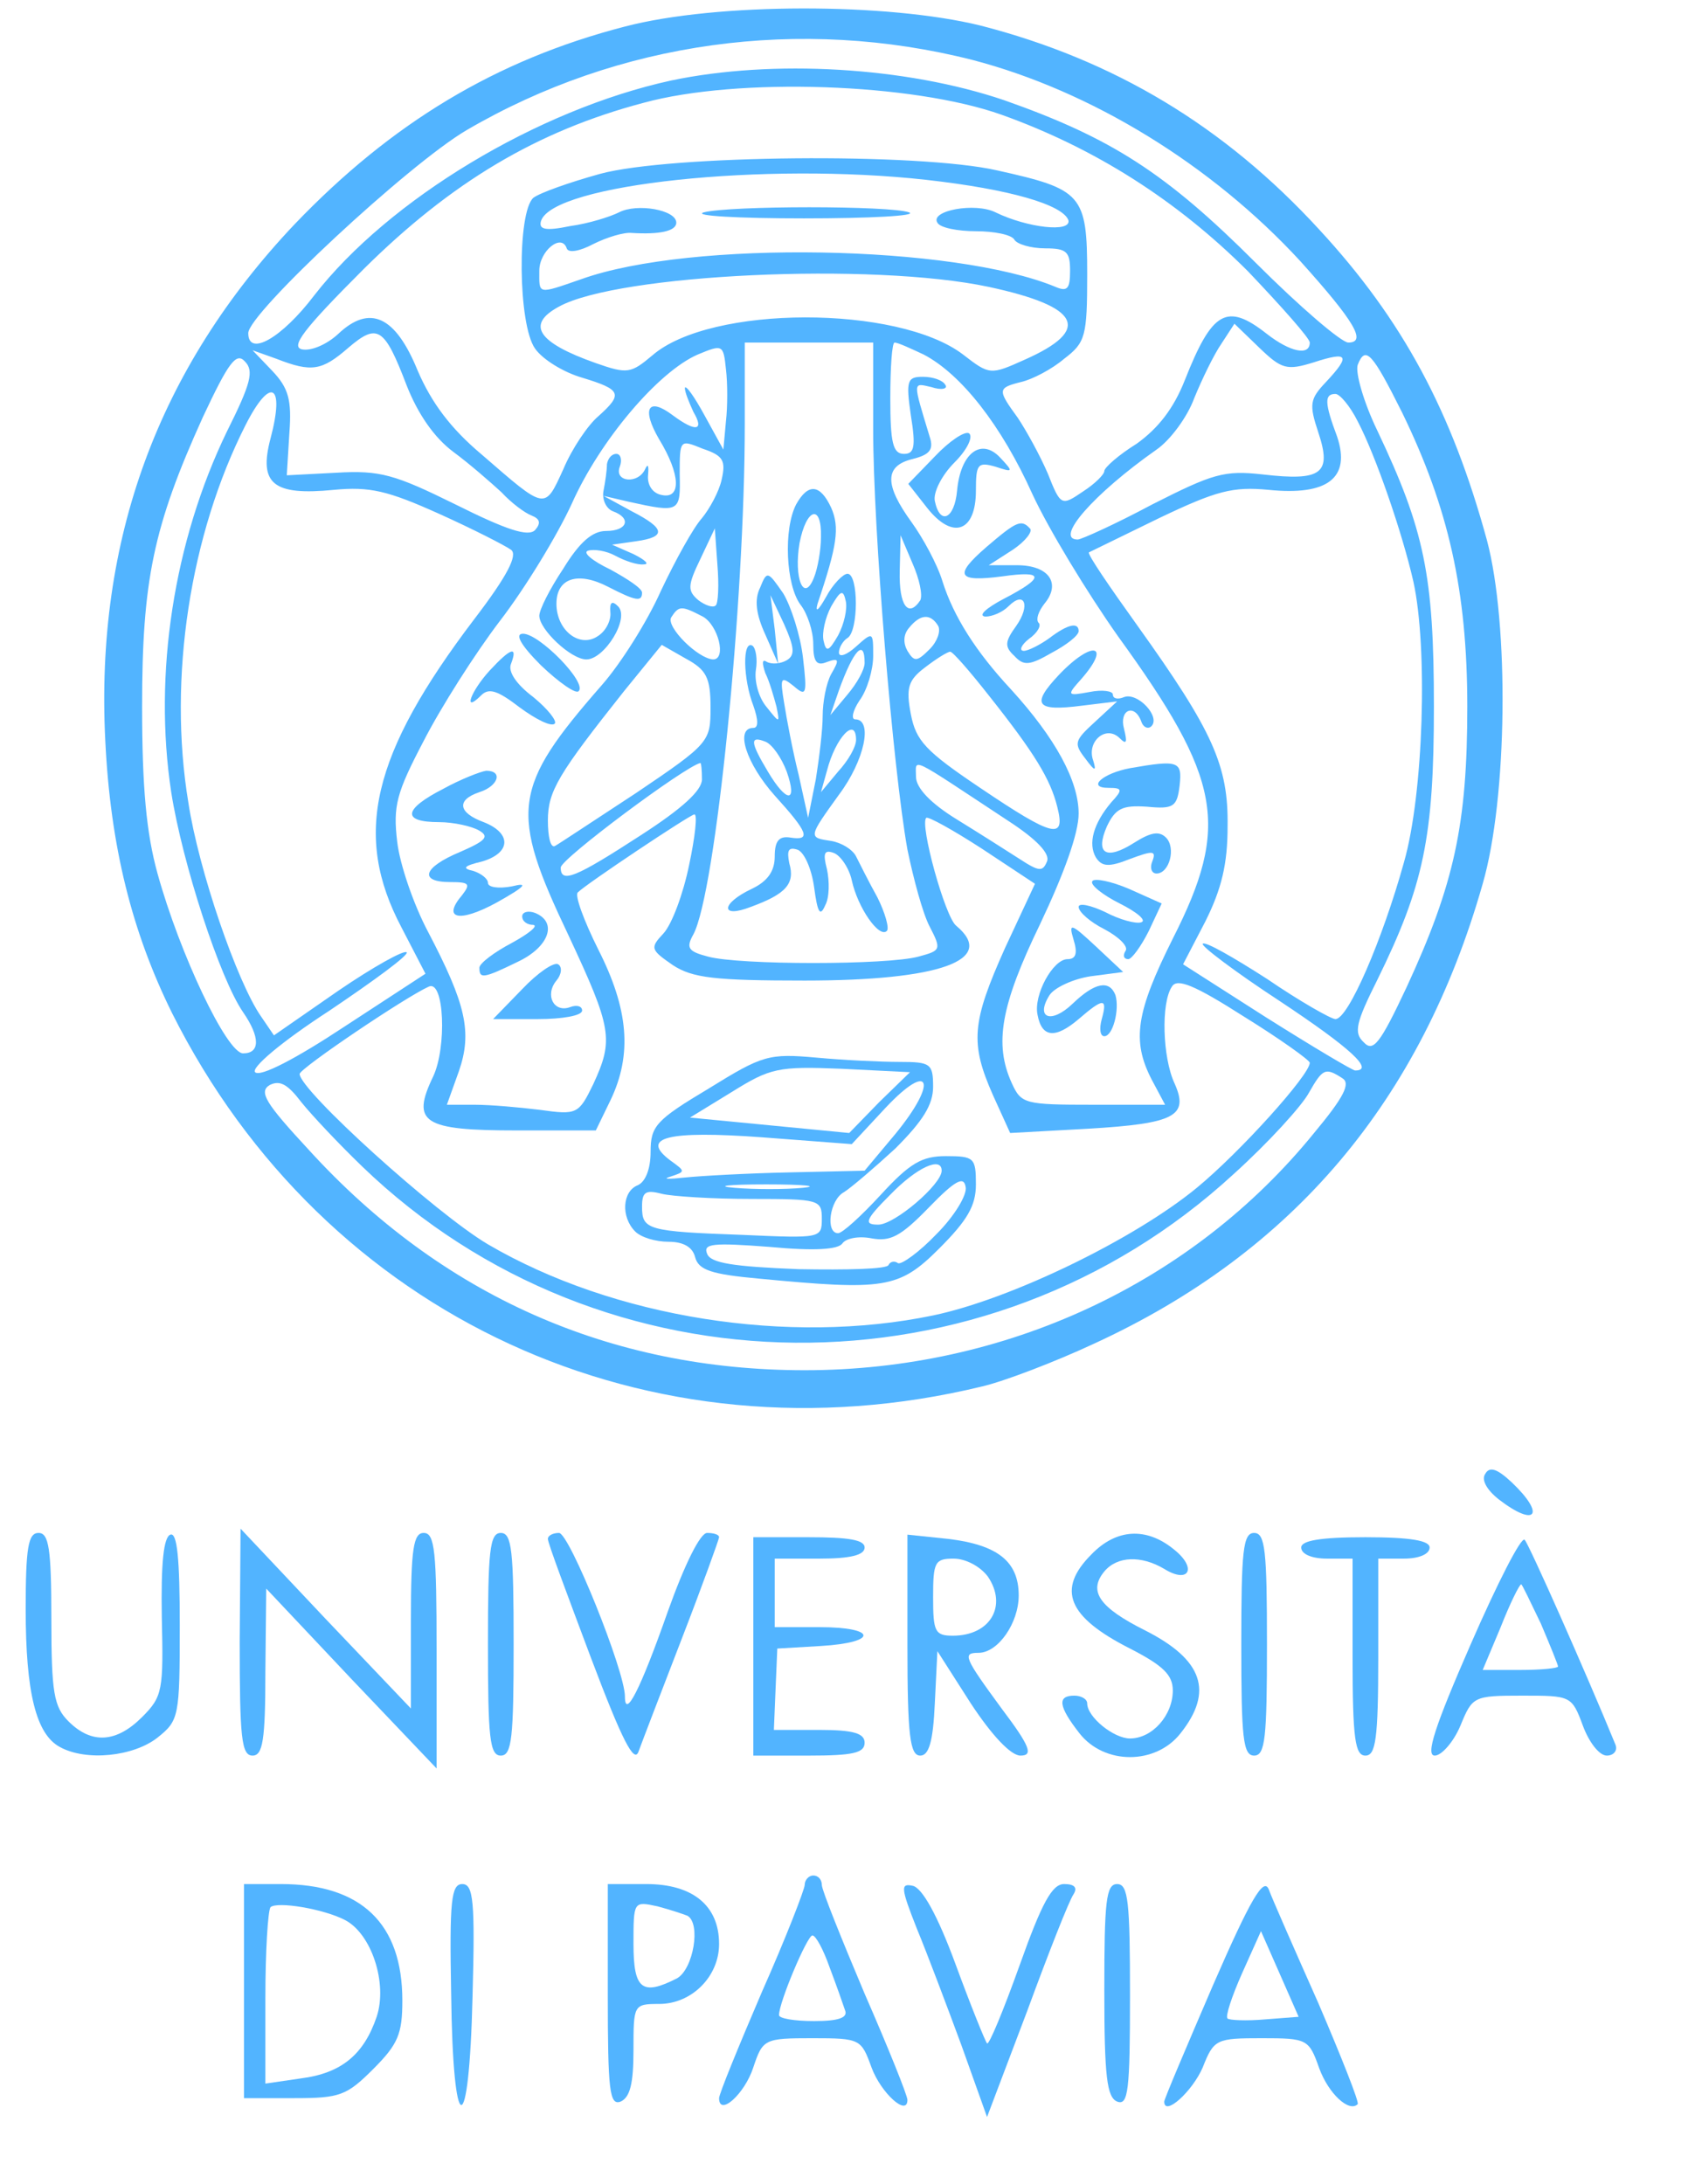  <svg  version="1.0" xmlns="http://www.w3.org/2000/svg"  width="198pt" height="255pt" viewBox="0 0 198 255"  preserveAspectRatio="xMidYMid meet">  <g transform="translate(0,255) scale(0.1,-0.1)" fill="#52b4ff" stroke="none"> <path d="M730 2519 c-151 -39 -273 -113 -386 -231 -159 -168 -233 -368 -221 -603 6 -123 31 -223 78 -318 178 -355 558 -530 946 -436 26 6 86 29 131 50 233 107 382 284 454 537 29 100 31 303 5 401 -41 150 -98 257 -196 363 -111 121 -240 198 -395 238 -109 27 -309 27 -416 -1z m406 -39 c138 -36 279 -122 383 -235 63 -70 78 -95 56 -95 -8 0 -57 42 -108 93 -105 105 -169 146 -294 190 -115 39 -270 48 -389 23 -156 -34 -330 -139 -417 -251 -38 -50 -77 -72 -77 -44 0 23 187 197 255 237 178 104 390 133 591 82z m34 -64 c109 -39 205 -100 288 -183 39 -41 72 -78 72 -83 0 -16 -23 -11 -50 10 -47 37 -64 27 -96 -54 -13 -33 -31 -56 -56 -74 -21 -13 -38 -28 -38 -32 0 -4 -11 -15 -25 -24 -25 -17 -26 -17 -41 21 -9 21 -25 50 -35 65 -24 33 -24 35 4 42 13 3 36 15 50 27 25 19 27 26 27 99 0 93 -6 99 -105 121 -92 21 -383 18 -464 -4 -36 -10 -70 -22 -78 -28 -19 -17 -18 -148 2 -176 9 -13 34 -28 55 -34 46 -14 48 -19 19 -45 -12 -10 -31 -38 -41 -62 -22 -48 -20 -48 -95 17 -37 31 -59 61 -75 98 -26 64 -56 78 -93 43 -13 -12 -31 -20 -42 -18 -14 3 1 23 72 94 102 101 202 161 327 194 110 30 314 23 418 -14z m-88 -76 c98 -11 159 -29 166 -47 4 -15 -48 -9 -85 9 -24 12 -77 2 -68 -12 3 -6 24 -10 45 -10 21 0 42 -4 45 -10 3 -5 19 -10 36 -10 25 0 29 -4 29 -26 0 -21 -3 -25 -17 -19 -118 49 -426 55 -554 9 -52 -18 -49 -18 -49 10 0 23 26 44 32 26 2 -6 16 -3 31 5 16 8 36 14 45 13 32 -2 52 2 52 12 0 15 -46 23 -67 12 -10 -5 -35 -13 -57 -16 -29 -6 -37 -4 -34 6 14 43 262 69 450 48z m73 -125 c107 -23 121 -50 42 -85 -40 -18 -41 -18 -72 6 -76 58 -295 58 -363 -1 -25 -21 -29 -22 -66 -9 -68 24 -82 45 -43 66 69 38 366 52 502 23z m-680 -115 c13 -33 32 -61 55 -78 19 -14 44 -36 56 -47 11 -12 27 -24 35 -27 10 -4 11 -9 4 -17 -8 -8 -33 0 -93 30 -71 35 -88 40 -139 37 l-58 -3 3 49 c3 39 -1 53 -20 73 l-23 24 28 -10 c41 -16 53 -14 84 13 34 29 42 24 68 -44z m1060 27 c40 13 43 8 14 -23 -19 -20 -20 -26 -9 -59 16 -48 4 -57 -65 -49 -45 5 -58 1 -129 -35 -43 -23 -83 -41 -87 -41 -28 0 18 53 92 105 16 11 36 38 44 60 9 22 23 51 32 64 l15 23 29 -28 c26 -25 32 -27 64 -17z m-687 -69 l-3 -33 -22 40 c-12 22 -22 36 -23 32 0 -5 5 -17 10 -28 13 -22 3 -24 -24 -4 -29 22 -37 8 -16 -28 25 -41 26 -70 3 -65 -11 2 -17 12 -16 23 1 11 0 14 -3 8 -8 -19 -37 -16 -30 2 3 8 1 15 -4 15 -6 0 -10 -6 -11 -12 0 -7 -2 -21 -4 -31 -2 -10 3 -21 11 -24 22 -8 17 -23 -8 -23 -16 0 -31 -13 -50 -44 -16 -24 -28 -48 -28 -55 0 -16 37 -51 55 -51 21 0 51 48 37 62 -7 7 -10 5 -9 -7 1 -9 -5 -22 -15 -28 -21 -14 -48 7 -48 38 0 30 25 38 60 20 33 -17 40 -18 40 -7 0 5 -17 16 -37 27 -21 10 -33 20 -26 22 7 2 21 0 32 -6 11 -6 26 -11 33 -10 7 0 2 5 -12 12 l-25 11 28 4 c36 5 34 15 -5 35 l-33 18 30 -7 c59 -13 60 -12 59 32 0 41 0 41 27 30 24 -8 27 -14 22 -36 -3 -14 -14 -34 -23 -45 -10 -11 -31 -49 -48 -85 -16 -36 -47 -85 -69 -110 -105 -120 -108 -147 -39 -292 51 -109 53 -122 29 -174 -17 -35 -19 -36 -62 -30 -24 3 -58 6 -76 6 l-33 0 14 39 c16 46 8 79 -36 163 -17 32 -33 79 -36 105 -5 42 -1 57 31 118 20 39 60 102 89 140 30 39 67 100 84 137 33 74 101 154 147 174 29 12 30 12 33 -17 2 -16 2 -44 0 -61z m172 -10 c0 -116 23 -395 40 -490 7 -34 18 -75 26 -90 14 -27 13 -28 -13 -35 -36 -10 -210 -10 -246 0 -23 6 -26 10 -17 26 26 49 60 386 60 596 l0 95 75 0 75 0 0 -102z m59 88 c44 -23 91 -83 127 -163 19 -41 64 -115 100 -166 121 -167 131 -221 64 -353 -43 -86 -48 -119 -25 -164 l16 -30 -84 0 c-80 0 -84 1 -95 25 -21 46 -13 91 33 186 28 59 45 106 45 129 0 38 -27 88 -79 145 -41 44 -67 85 -80 126 -6 20 -23 51 -36 69 -32 44 -32 66 1 74 20 5 25 11 20 26 -20 66 -20 63 2 58 12 -4 20 -2 16 3 -3 5 -14 9 -26 9 -18 0 -20 -4 -14 -45 6 -37 4 -45 -8 -45 -13 0 -16 13 -16 65 0 36 2 65 5 65 4 0 19 -7 34 -14z m-814 -90 c-62 -128 -86 -283 -65 -421 13 -83 57 -218 84 -257 20 -29 20 -48 0 -48 -19 0 -74 116 -100 210 -13 47 -18 100 -18 195 0 147 13 210 71 338 30 64 39 76 49 65 11 -11 7 -26 -21 -82z m1373 22 c54 -111 76 -208 76 -343 0 -137 -15 -207 -71 -328 -31 -66 -39 -76 -50 -64 -12 11 -9 23 16 73 54 110 66 166 66 319 0 153 -11 206 -66 322 -16 33 -26 68 -23 77 9 23 17 14 52 -56z m-1322 -30 c-14 -53 3 -67 74 -60 42 4 63 -1 123 -28 40 -18 77 -37 84 -42 8 -6 -4 -30 -43 -81 -120 -158 -142 -252 -85 -360 l28 -54 -95 -62 c-56 -37 -98 -59 -104 -53 -5 5 30 35 87 72 52 35 93 65 90 68 -3 3 -39 -17 -80 -45 l-75 -52 -15 22 c-28 40 -73 171 -85 250 -24 145 2 313 67 441 29 57 46 48 29 -16z m1270 20 c21 -40 52 -130 65 -187 17 -77 12 -248 -11 -328 -25 -90 -65 -183 -80 -183 -5 0 -42 21 -80 47 -39 25 -72 44 -75 41 -3 -2 38 -33 90 -67 83 -55 111 -81 88 -81 -3 0 -50 28 -104 62 l-97 62 26 50 c19 38 26 67 26 111 1 71 -17 111 -105 234 -33 46 -59 84 -57 86 2 1 39 19 82 40 67 32 86 37 128 33 69 -7 96 14 80 62 -15 40 -15 50 -2 50 5 0 17 -14 26 -32z m-750 -215 c-3 -3 -12 0 -20 6 -13 11 -13 17 2 48 l17 36 3 -42 c2 -24 1 -46 -2 -48z m239 6 c-14 -21 -25 -6 -24 34 l1 42 14 -33 c8 -18 12 -37 9 -43z m-254 -19 c18 -10 28 -50 12 -50 -18 1 -55 38 -49 49 9 14 12 14 37 1z m275 -11 c3 -6 -1 -18 -10 -27 -15 -15 -18 -15 -26 -2 -5 9 -5 19 2 27 13 16 25 17 34 2z m-266 -95 c0 -40 -1 -42 -87 -100 -49 -32 -91 -60 -95 -62 -5 -2 -8 11 -8 30 0 34 12 54 89 151 l44 54 28 -16 c24 -13 29 -22 29 -57z m325 14 c54 -68 72 -98 80 -130 10 -39 -4 -36 -90 22 -64 43 -75 55 -81 86 -6 31 -3 40 17 55 13 10 26 18 29 18 3 0 23 -23 45 -51z m-335 -98 c0 -13 -23 -34 -71 -65 -77 -50 -94 -57 -94 -38 0 10 145 118 163 122 1 1 2 -8 2 -19z m357 -48 c34 -22 50 -39 46 -48 -5 -12 -9 -12 -32 3 -14 9 -47 30 -73 46 -31 19 -48 37 -48 50 0 22 -10 26 107 -51z m-372 -52 c-7 -34 -20 -69 -30 -80 -16 -17 -15 -19 11 -37 23 -15 49 -18 154 -18 158 0 225 24 177 64 -13 10 -43 119 -35 126 2 2 31 -14 65 -36 l62 -41 -35 -75 c-39 -87 -41 -111 -14 -172 l20 -44 91 5 c102 6 118 15 101 53 -14 30 -16 94 -3 113 6 10 26 2 84 -35 42 -26 77 -51 77 -54 0 -14 -81 -104 -132 -146 -73 -60 -217 -130 -308 -149 -168 -35 -373 -3 -520 83 -61 36 -220 180 -220 199 1 7 124 90 151 102 18 8 21 -71 5 -105 -26 -54 -12 -63 98 -63 l92 0 17 35 c26 54 21 107 -14 176 -17 34 -28 64 -24 67 10 10 130 90 136 91 4 1 1 -26 -6 -59z m763 -249 c10 -6 2 -22 -33 -64 -143 -176 -361 -277 -595 -277 -227 0 -424 87 -579 257 -51 55 -59 68 -46 76 12 6 21 1 37 -20 12 -15 44 -49 71 -75 281 -271 729 -275 1018 -9 41 37 80 80 88 95 16 28 19 30 39 17z"/> <path d="M822 2302 c-13 -4 40 -7 117 -7 77 0 133 3 123 7 -22 8 -209 8 -240 0z"/> <path d="M632 1773 c21 -20 41 -34 44 -30 10 10 -46 67 -65 67 -10 0 -3 -13 21 -37z"/> <path d="M572 1767 c-22 -24 -32 -51 -10 -29 9 9 19 6 45 -14 19 -14 37 -23 41 -19 3 3 -8 17 -25 31 -20 15 -30 30 -26 39 8 21 0 19 -25 -8z"/> <path d="M518 1629 c-47 -24 -49 -39 -5 -39 17 0 39 -5 47 -10 12 -7 7 -12 -23 -25 -43 -18 -48 -35 -11 -35 22 0 24 -2 14 -15 -24 -28 -4 -33 40 -9 34 19 38 24 18 19 -16 -3 -28 -1 -28 4 0 5 -8 11 -17 14 -14 3 -11 6 10 11 34 10 35 33 2 46 -30 11 -32 26 -5 35 22 7 28 25 8 25 -7 -1 -30 -10 -50 -21z"/> <path d="M610 1480 c0 -6 6 -10 13 -10 6 -1 -5 -10 -25 -21 -21 -11 -38 -24 -38 -29 0 -13 4 -13 45 7 36 17 47 46 20 57 -8 3 -15 1 -15 -4z"/> <path d="M610 1395 l-34 -35 52 0 c29 0 52 4 52 10 0 5 -6 7 -14 4 -19 -7 -30 14 -16 31 6 7 7 16 2 19 -5 3 -24 -10 -42 -29z"/> <path d="M930 1961 c-15 -29 -12 -94 5 -117 8 -10 15 -31 15 -46 0 -21 4 -26 16 -21 14 5 15 3 5 -14 -6 -11 -10 -33 -10 -49 0 -16 -4 -49 -8 -74 l-9 -45 -11 50 c-7 28 -14 65 -17 84 -5 30 -4 32 11 20 15 -13 16 -10 11 33 -3 26 -14 60 -23 75 -18 26 -19 27 -27 7 -7 -14 -5 -31 6 -55 l15 -34 -4 40 -5 40 16 -34 c12 -27 13 -36 3 -42 -7 -4 -17 -5 -23 -2 -6 4 -6 -1 -2 -13 5 -10 10 -28 13 -39 4 -20 4 -20 -12 0 -9 11 -14 30 -12 43 2 12 0 25 -4 28 -12 7 -11 -39 1 -70 6 -17 6 -26 0 -26 -22 0 -8 -42 25 -79 39 -43 43 -53 18 -49 -13 2 -18 -4 -18 -22 0 -17 -8 -29 -27 -38 -36 -17 -37 -35 -1 -21 41 15 52 27 45 51 -3 15 -1 19 9 16 8 -2 17 -22 20 -44 4 -30 7 -35 13 -21 5 9 5 28 2 42 -5 19 -3 23 8 19 8 -3 18 -18 21 -32 7 -32 32 -68 41 -59 3 3 -2 21 -11 39 -10 18 -21 40 -25 48 -4 8 -17 16 -29 18 -27 4 -27 4 9 54 30 40 40 88 19 88 -5 0 -3 10 5 22 9 12 16 36 16 52 0 28 0 29 -20 11 -11 -10 -20 -13 -20 -7 0 6 5 14 10 17 13 8 13 75 0 75 -5 0 -17 -12 -25 -27 -9 -16 -13 -19 -10 -8 23 68 26 89 16 112 -13 28 -27 29 -41 4z m29 -38 c0 -16 -4 -37 -8 -47 -12 -31 -24 -1 -17 40 8 41 26 46 25 7z m20 -115 c-11 -19 -14 -20 -17 -6 -2 9 2 27 9 40 11 19 14 20 17 6 2 -9 -2 -27 -9 -40z m31 -32 c0 -8 -9 -24 -20 -37 l-20 -24 10 29 c17 47 30 61 30 32z m-10 -90 c0 -8 -9 -24 -21 -37 l-20 -24 7 25 c10 39 34 64 34 36z m-81 -37 c13 -37 0 -37 -22 0 -21 35 -21 42 -3 35 8 -3 19 -19 25 -35z"/> <path d="M1092 2017 l-31 -32 22 -28 c30 -38 57 -28 57 20 0 31 2 34 23 28 21 -7 21 -6 5 11 -22 23 -46 5 -50 -39 -3 -33 -20 -41 -26 -12 -2 10 8 30 23 45 15 15 22 30 17 34 -5 3 -23 -9 -40 -27z"/> <path d="M1152 1911 c-38 -33 -34 -41 19 -34 49 7 50 -1 2 -26 -21 -11 -31 -20 -22 -21 8 0 20 5 27 12 19 19 26 1 9 -23 -13 -18 -14 -24 -2 -35 11 -12 18 -11 44 4 17 9 31 20 31 25 0 11 -13 8 -34 -8 -11 -8 -25 -15 -30 -15 -6 0 -3 7 6 14 10 7 15 16 11 19 -3 4 0 13 7 22 20 24 5 45 -32 45 l-33 0 28 18 c15 10 24 22 20 25 -10 11 -16 8 -51 -22z"/> <path d="M1237 1762 c-33 -35 -27 -43 27 -36 l41 5 -26 -24 c-24 -22 -25 -25 -11 -43 11 -15 13 -15 9 -2 -8 22 15 42 31 26 8 -8 9 -5 5 11 -6 22 12 30 20 9 2 -7 8 -10 12 -6 11 11 -16 40 -32 34 -7 -3 -13 -2 -13 3 0 4 -12 6 -27 3 -27 -5 -27 -4 -10 15 36 41 13 46 -26 5z"/> <path d="M1320 1653 c-32 -6 -51 -23 -25 -23 16 0 17 -2 3 -17 -21 -25 -27 -48 -18 -64 7 -11 15 -12 40 -2 27 10 31 10 26 -3 -3 -7 -1 -14 5 -14 15 0 23 30 11 42 -8 8 -18 6 -37 -6 -33 -21 -46 -13 -32 19 10 21 18 25 47 23 31 -3 35 0 38 25 3 28 -1 30 -58 20z"/> <path d="M1276 1521 c-3 -4 12 -16 32 -26 20 -10 32 -20 25 -22 -6 -2 -25 3 -42 12 -17 8 -31 11 -31 6 0 -6 14 -18 30 -26 17 -9 28 -20 25 -25 -4 -6 -2 -10 3 -10 4 0 15 15 24 33 l15 32 -38 17 c-21 9 -41 13 -43 9z"/> <path d="M1254 1453 c5 -16 3 -23 -7 -23 -17 0 -40 -42 -35 -65 5 -27 21 -28 48 -5 29 25 34 25 27 0 -3 -11 -2 -20 3 -20 10 0 18 31 13 48 -7 18 -24 15 -50 -10 -25 -24 -44 -17 -27 10 6 9 28 19 48 22 l38 5 -32 30 c-29 27 -32 28 -26 8z"/> <path d="M828 1279 c-62 -37 -68 -44 -68 -74 0 -20 -6 -35 -15 -39 -18 -7 -20 -37 -3 -54 7 -7 24 -12 39 -12 17 0 28 -6 31 -18 4 -15 19 -20 74 -25 147 -14 164 -12 211 35 33 33 43 50 43 75 0 31 -2 33 -35 33 -28 0 -42 -8 -76 -45 -23 -25 -45 -45 -50 -45 -15 0 -10 39 7 48 8 5 35 28 60 51 32 32 44 51 44 72 0 27 -3 29 -39 29 -21 0 -65 2 -97 5 -56 5 -63 3 -126 -36z m199 -16 l-35 -36 -93 9 -93 9 49 30 c45 28 54 30 128 27 l80 -4 -36 -35z m19 -37 l-36 -43 -88 -2 c-48 -1 -103 -4 -122 -6 -19 -2 -27 -2 -17 1 18 6 18 6 0 19 -36 27 -3 35 107 27 l105 -8 40 43 c52 55 61 30 11 -31z m54 -43 c0 -16 -55 -63 -74 -63 -17 0 -16 5 14 35 31 32 60 45 60 28z m-6 -74 c-20 -21 -41 -36 -45 -34 -4 3 -9 2 -11 -2 -1 -5 -49 -6 -105 -5 -76 3 -103 7 -107 18 -5 12 7 13 73 8 53 -5 80 -3 85 4 4 6 19 9 34 6 22 -4 34 2 67 36 31 32 41 37 43 24 2 -9 -13 -34 -34 -55z m-156 54 c-21 -2 -57 -2 -80 0 -24 2 -7 4 37 4 44 0 63 -2 43 -4z m-60 -13 c79 0 82 -1 82 -23 0 -23 -1 -23 -92 -19 -112 4 -118 6 -118 33 0 17 4 20 23 15 12 -3 59 -6 105 -6z"/> <path d="M1735 829 c-5 -7 2 -19 16 -30 43 -33 55 -18 15 20 -17 16 -26 19 -31 10z"/> <path d="M30 671 c0 -97 12 -146 40 -161 31 -17 86 -11 114 11 25 20 26 24 26 131 0 78 -3 109 -11 106 -8 -3 -11 -34 -10 -96 2 -86 1 -93 -23 -117 -30 -30 -59 -32 -86 -5 -17 17 -20 33 -20 120 0 82 -3 100 -15 100 -12 0 -15 -17 -15 -89z"/> <path d="M280 633 c0 -112 2 -133 15 -133 12 0 15 18 15 98 l1 97 99 -105 100 -105 0 138 c0 115 -2 137 -15 137 -12 0 -15 -18 -15 -102 l0 -103 -100 105 -99 105 -1 -132z"/> <path d="M570 630 c0 -109 2 -130 15 -130 13 0 15 21 15 130 0 109 -2 130 -15 130 -13 0 -15 -21 -15 -130z"/> <path d="M640 753 c0 -5 23 -66 50 -138 37 -98 51 -125 56 -110 4 11 27 71 51 133 24 62 43 115 43 117 0 3 -6 5 -14 5 -8 0 -26 -36 -46 -92 -32 -91 -50 -126 -50 -99 0 30 -65 191 -77 191 -7 0 -13 -3 -13 -7z"/> <path d="M880 628 l0 -128 65 0 c51 0 65 3 65 15 0 11 -13 15 -53 15 l-53 0 2 48 2 47 51 3 c67 4 66 22 -2 22 l-52 0 0 40 0 40 52 0 c36 0 53 4 53 13 0 9 -19 12 -65 12 l-65 0 0 -127z"/> <path d="M1060 629 c0 -106 3 -129 15 -129 10 0 15 16 17 61 l3 61 39 -61 c25 -38 47 -61 58 -61 15 0 12 10 -22 55 -44 60 -46 65 -27 65 23 0 47 35 47 67 0 40 -25 59 -82 66 l-48 5 0 -129z m94 80 c23 -34 3 -69 -41 -69 -21 0 -23 5 -23 45 0 41 2 45 24 45 14 0 31 -9 40 -21z"/> <path d="M1275 735 c-41 -41 -28 -73 45 -110 39 -20 50 -31 50 -49 0 -29 -24 -56 -50 -56 -19 0 -50 25 -50 41 0 5 -7 9 -15 9 -20 0 -19 -12 6 -44 29 -37 89 -37 118 0 39 49 26 86 -41 120 -54 27 -67 46 -48 69 15 18 43 19 70 3 29 -18 39 1 11 23 -32 26 -67 24 -96 -6z"/> <path d="M1450 630 c0 -109 2 -130 15 -130 13 0 15 21 15 130 0 109 -2 130 -15 130 -13 0 -15 -21 -15 -130z"/> <path d="M1520 743 c0 -8 13 -13 30 -13 l30 0 0 -115 c0 -96 3 -115 15 -115 12 0 15 19 15 115 l0 115 30 0 c17 0 30 5 30 13 0 8 -22 12 -75 12 -53 0 -75 -4 -75 -12z"/> <path d="M1718 630 c-42 -96 -53 -130 -42 -130 8 0 22 16 30 35 14 34 15 35 72 35 57 0 58 0 71 -35 7 -19 19 -35 28 -35 8 0 13 6 10 13 -34 83 -101 234 -106 239 -4 4 -32 -51 -63 -122z m82 24 c11 -26 20 -48 20 -50 0 -2 -20 -4 -44 -4 l-44 0 21 50 c11 28 22 50 24 50 1 0 11 -21 23 -46z"/> <path d="M940 349 c0 -5 -22 -62 -50 -125 -27 -63 -50 -119 -50 -124 0 -22 30 5 40 36 11 33 13 34 69 34 56 0 57 -1 69 -34 11 -30 42 -58 42 -38 0 5 -22 60 -50 124 -27 64 -50 121 -50 127 0 6 -4 11 -10 11 -5 0 -10 -5 -10 -11z m29 -96 c8 -21 16 -44 18 -50 4 -9 -7 -13 -36 -13 -23 0 -41 3 -41 7 0 15 33 93 39 93 4 0 13 -17 20 -37z"/> <path d="M1417 232 c-31 -72 -57 -133 -57 -136 0 -18 33 12 45 40 13 33 16 34 69 34 53 0 55 -1 67 -35 11 -30 35 -52 45 -42 2 2 -19 55 -46 118 -28 63 -54 122 -58 133 -6 14 -21 -11 -65 -112z m61 -40 c-22 -2 -42 -1 -44 1 -3 2 5 26 17 53 l22 49 22 -50 22 -50 -39 -3z"/> <path d="M285 225 l0 -125 59 0 c53 0 61 3 92 34 29 29 34 41 34 80 0 90 -48 136 -142 136 l-43 0 0 -125z m118 83 c31 -16 50 -74 37 -113 -15 -44 -41 -66 -89 -72 l-41 -6 0 100 c0 55 3 102 6 106 8 7 62 -2 87 -15z"/> <path d="M527 223 c2 -173 21 -175 25 -4 3 111 1 131 -12 131 -13 0 -15 -20 -13 -127z"/> <path d="M710 220 c0 -111 2 -129 15 -124 11 5 15 21 15 60 0 53 0 54 30 54 38 0 70 32 70 70 0 45 -31 70 -85 70 l-45 0 0 -130z m93 93 c16 -9 7 -62 -12 -73 -41 -21 -51 -13 -51 40 0 50 0 50 28 44 15 -4 30 -9 35 -11z"/> <path d="M1071 298 c12 -29 35 -90 52 -136 l30 -84 47 124 c25 68 49 129 54 136 5 8 1 12 -11 12 -14 0 -26 -22 -52 -95 -19 -53 -36 -94 -38 -91 -2 2 -19 44 -37 93 -21 57 -39 89 -50 91 -14 3 -14 -2 5 -50z"/> <path d="M1290 226 c0 -101 3 -125 15 -130 13 -5 15 13 15 124 0 109 -2 130 -15 130 -13 0 -15 -20 -15 -124z"/> </g> </svg> 